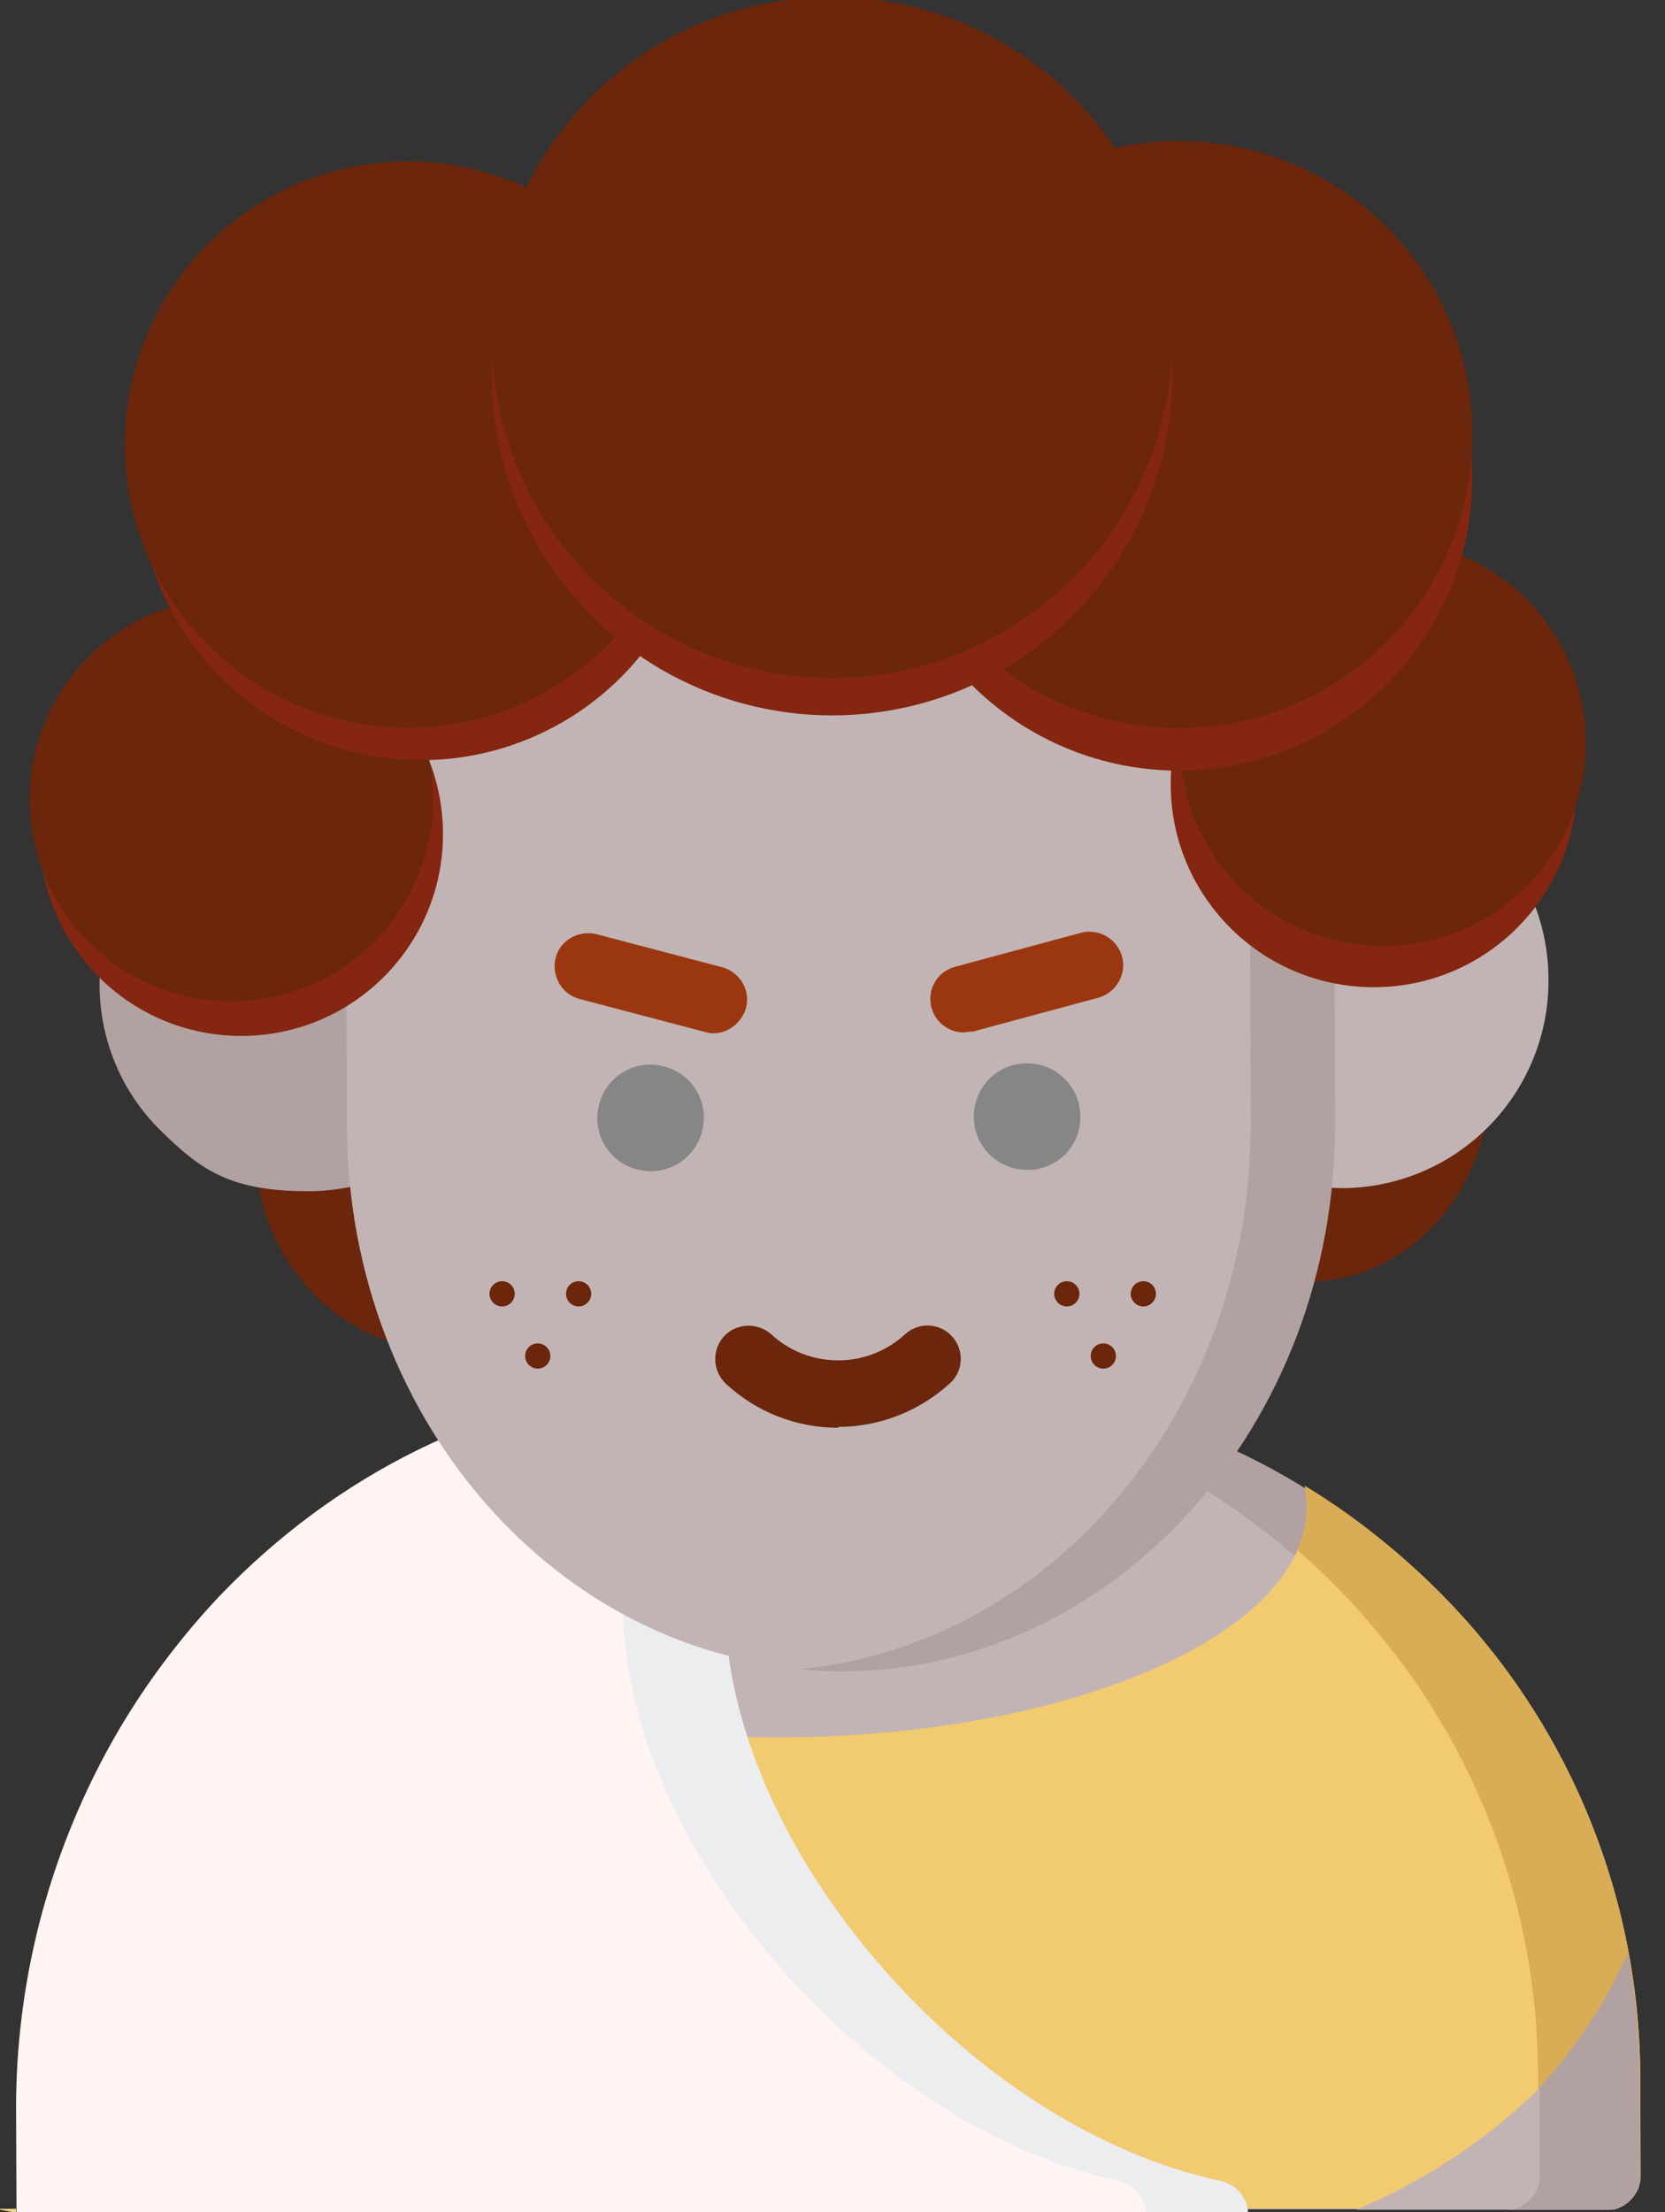 <?xml version="1.0" encoding="utf-8"?>
<!-- Generator: Adobe Illustrator 19.0.0, SVG Export Plug-In . SVG Version: 6.00 Build 0)  -->
<svg version="1.1" id="Layer_1" xmlns="http://www.w3.org/2000/svg" xmlns:xlink="http://www.w3.org/1999/xlink" x="0px" y="0px"
	 viewBox="-114 142.3 383 508.7" style="enable-background:new -114 142.3 383 508.7;" xml:space="preserve">
<rect x="-114" y="142.3" width="383" height="508.7" fill="#333333" stroke="none"/>
<style type="text/css">
	.st0{fill:#6B260B;}
	.st1{fill:#C2B4B4;}
	.st2{fill:#B2A1A1;}
	.st3{fill:#F2CA70;}
	.st4{clip-path:url(#SVGID_2_);}
	.st5{fill:#D8AD56;}
	.st6{fill:#F7D789;}
	.st7{fill:#FFF4F1;}
	.st8{fill:#CCA95A;}
	.st9{fill:#ECEDEF;}
	.st10{fill:#842610;}
	.st11{fill:#868686;}
	.st12{fill:#9B3710;}
</style>
<g>
	<title>adult</title>
	<ellipse class="st0" cx="-12.1" cy="406.2" rx="43.2" ry="46.4"/>
	<ellipse class="st0" cx="186.8" cy="390.3" rx="42" ry="46.7"/>
	<path class="st1" d="M-105,650.3h361.5c1.4-0.4,2.7-1.1,3.7-2.1c1.4-1.5,2.3-3.4,2.2-5.5l-0.1-23c-0.6-87.7-71.7-158.6-159.4-158.9
		h-0.5L50.3,461c-87.9,0.6-158.9,72-158.9,160l0.1,23C-108.4,646.6-107.1,648.8-105,650.3z"/>
	<path class="st2" d="M-43.2,320.7h-0.2c-26.4,0.1-47.7,21.6-47.7,47.9c0,12.7,5,24.8,14.1,33.7c9.1,9,16,13.9,33.7,13.9h0.2
		c26.4,0,47.7-21.4,47.7-47.8C4.6,342-16.9,320.6-43.2,320.7L-43.2,320.7L-43.2,320.7z"/>
	<path class="st1" d="M195.1,319.9h-0.2c-26.4,0.1-47.8,21.6-47.7,48c0,12.7,5,24.8,14.1,33.7c8.9,8.9,21.1,13.9,33.7,13.9h0.2
		c26.4-0.4,47.4-22.1,47-48.5C241.9,341.1,221,320.2,195.1,319.9L195.1,319.9z"/>
	<path class="st2" d="M262.3,619.8c-0.5-87.7-71.7-158.7-159.4-159h-0.5l-18.9,0.1c86.1,2.5,154.7,72.7,155.3,158.9l0.1,23
		c0,2.1-0.8,4-2.3,5.5c-1,1-2.3,1.7-3.7,2.1h23.5c1.4-0.4,2.7-1.1,3.7-2.1c1.4-1.5,2.3-3.4,2.2-5.5L262.3,619.8z"/>
	<path class="st3" d="M263.3,619.8c-0.1-42.3-17.1-82.8-47.2-112.4c-9.1-9-19-16.2-29.9-22.8c0.4,1.6,0.4,2.5,0.4,4.2
		c0,29.3-54.7,53-122.1,53c-57.3,0-105.4-17.2-118.6-40.4c-2.4,2.1-4.8,4.4-7.1,6.7c-29.9,30-46.7,70.6-46.5,112.7l0.1,23
		c0.1,2.6,1.4,4.9,3.5,6.3h361.5c1.4-0.3,2.7-1.1,3.7-2c1.5-1.4,2.3-3.4,2.3-5.5L263.3,619.8z"/>
	<g>
		<g>
			<g>
				<g>
					<g>
						<g>
							<defs>
								<path id="SVGID_1_" d="M263.3,619.8c-0.1-42.3-17.1-82.8-47.2-112.4c-9.1-9-19.1-16.9-30-23.5c0.4,1.6,0.5,3.2,0.5,4.9
									c0,29.3-54.7,53-122.1,53c-57.3,0-105.4-17.2-118.6-40.4c-2.4,2.1-4.8,4.4-7.1,6.7c-29.9,30-46.7,70.6-46.5,112.7l0.1,23
									c0.1,2.6,1.4,4.9,3.5,6.3h361.5c1.4-0.3,2.7-1.1,3.7-2c1.5-1.4,2.3-3.4,2.3-5.5L263.3,619.8z"/>
							</defs>
							<clipPath id="SVGID_2_">
								<use xlink:href="#SVGID_1_"  style="overflow:visible;"/>
							</clipPath>
							<g class="st4">
								<path class="st5" d="M263.3,618.8c-0.5-87.7-71.7-158.7-159.4-159h-0.5l-18.9,0.1c86.1,2.5,154.7,72.7,155.3,158.9l0.1,23
									c0,2.1-0.8,4-2.3,5.5c-1,1-2.3,1.7-3.7,2.1h23.5c1.4-0.4,2.7-1.1,3.7-2.1c1.4-1.5,2.3-3.4,2.2-5.5L263.3,618.8z"/>
							</g>
						</g>
					</g>
				</g>
			</g>
		</g>
	</g>
	<path class="st6" d="M37.2,460.6h0.5C37.5,460.5,37.4,460.6,37.2,460.6z"/>
	<path class="st7" d="M146.9,643.3c-27.5-5.8-56.2-23.9-78.8-50s-35.6-56.4-35.7-83c-0.1-13.6,1.6-27.1,4.9-40.3
		c0.6-2.4,0.1-5-1.4-7c-0.7-0.9-1.6-1.6-2.6-2.2l2.9-0.3c-37.7,3.4-72.7,20.5-99.9,49c-30.2,32.1-46.9,74.6-46.6,118.7l0.1,23.3
		h263.4C153.4,647.8,150.7,644.3,146.9,643.3z"/>
	<path class="st8" d="M35.6,460.7c0.5,0,1.1-0.1,1.6-0.1C36.7,460.6,36.1,460.7,35.6,460.7z"/>
	<path class="st8" d="M37.7,460.5c3.8-0.3,7.6-0.5,11.5-0.5C45.3,460.1,41.5,460.2,37.7,460.5z"/>
	<path class="st9" d="M32.8,464.5c1.5,2,2,4.5,1.4,6.9c-3.3,13.1-5,26.6-4.9,40.1C29.4,538,42.4,568,64.9,594s51,44,78.4,49.7
		c3.7,0.9,6.3,4.2,6.3,8h23.5c0.1-3.5-2.2-6.6-5.5-7.7c-0.2-0.1-0.5-0.1-0.7-0.2c-27.4-5.8-56-23.7-78.5-49.7S52.9,538,52.8,511.6
		c0-13.5,1.6-26.9,4.9-40c0.6-2.4,0.1-4.9-1.4-6.9c-1.4-1.9-3.7-3.1-6.1-3.1h-3.6c-3.9,0-7.7,0.2-11.5,0.5h-0.5
		c-0.5,0-1.1,0.1-1.6,0.1l-2.8,0.3C31.3,462.8,32.1,463.6,32.8,464.5z"/>
	<path class="st6" d="M-110.3,651.1v-0.9h-4.7"/>
	<path class="st1" d="M192.8,294.6c-0.1-33-11.6-54.9-35.5-67c-21.3-11-50.3-12.2-78.4-12.2s-57.1,1.7-78.4,12.7
		c-23.6,12.2-35.1,34.3-35,67.2l0.3,105.9c0.2,69.2,51.1,125.1,113.5,125.1h0.3c62.7-0.2,113.5-56.8,113.3-126L192.8,294.6z"/>
	<path class="st0" d="M78.8,470.6c-9.6,0-18.8-3.6-25.8-10.1c-3.1-2.9-3.3-7.7-0.5-10.9c2.9-3.1,7.7-3.3,10.9-0.5l0,0
		c4.2,3.9,9.7,6,15.4,6h0.1c5.7,0,11.2-2.2,15.4-6.1c3.2-2.8,8-2.5,10.8,0.7c2.7,3.1,2.5,7.7-0.4,10.5c-7,6.5-16.3,10.2-25.9,10.2
		C78.9,470.6,78.8,470.6,78.8,470.6z"/>
	<circle class="st10" cx="-58.5" cy="334.1" r="46.4"/>
	<ellipse class="st0" cx="-60.8" cy="326.1" rx="46.4" ry="46.4"/>
	<path class="st11" d="M47.9,399.3c0-6.8-5.5-12.2-12.3-12.2s-12.2,5.5-12.2,12.3s5.5,12.2,12.3,12.2S47.9,406.1,47.9,399.3z"/>
	<path class="st12" d="M50.1,379.9c-0.7,0-1.3-0.1-1.9-0.3L19.3,372c-4.1-1.1-6.5-5.3-5.5-9.4c1-4.1,5.3-6.5,9.4-5.5l0,0l28.9,7.6
		c4.1,1.1,6.6,5.3,5.5,9.4C56.6,377.5,53.5,379.9,50.1,379.9L50.1,379.9z"/>
	<path class="st11" d="M134.5,399c0-6.8-5.5-12.2-12.3-12.2s-12.2,5.5-12.2,12.3s5.5,12.2,12.3,12.2c6.7,0.1,12.2-5.3,12.2-12
		C134.5,399.2,134.5,399.1,134.5,399z"/>
	<path class="st12" d="M107.7,379.7c-4.3,0-7.7-3.5-7.7-7.7c0-3.5,2.3-6.5,5.7-7.4l28.9-7.8c4.1-1.1,8.3,1.3,9.5,5.4
		c1.1,4.1-1.3,8.3-5.4,9.5l-28.9,7.8C109.1,379.5,108.4,379.6,107.7,379.7z"/>
	<path class="st2" d="M192.8,294.6c-0.1-33-11.6-54.9-35.5-67c-21.3-11-50.3-12.2-78.4-12.2c-2.6,0-5.3,0-7.9,0.1
		c24.3,0.5,48.4,2.7,66.9,12.2c23.7,12.1,35.4,34,35.5,67l0.3,105.9c0.2,65.7-45.5,120-103.9,125.5c3.2,0.3,6.4,0.5,9.8,0.5h0.3
		c62.6-0.2,113.4-56.8,113.2-125.9L192.8,294.6z"/>
	<circle class="st10" cx="202" cy="322.6" r="46.7"/>
	<circle class="st0" cx="204.1" cy="313.1" r="46.7"/>
	<circle class="st10" cx="-17.2" cy="252" r="65.1"/>
	<circle class="st0" cx="-20.2" cy="244.5" r="65.1"/>
	<circle class="st10" cx="157.2" cy="252" r="67.5"/>
	<circle class="st0" cx="157.2" cy="242.2" r="67.5"/>
	<path class="st2" d="M263.3,642.8c0,2.1-0.8,4-2.3,5.5c-1,1-2.3,1.7-3.7,2.1h-23.5c1.4-0.3,2.7-1,3.7-2.1c1.4-1.5,2.3-3.4,2.3-5.5
		l0.3-20.5c8.4-9.1,15.2-19.5,20.3-30.7c0-0.1,0-0.1,0.1-0.2c1.7,9.4,2.6,18.9,2.6,28.4L263.3,642.8z"/>
	<path class="st1" d="M240.2,642.8c0,2.1-0.9,4.1-2.5,5.5c-1.1,1.1-2.6,1.8-4.1,2.1H198c15.7-6.6,30.1-16.1,42.2-28L240.2,642.8
		L240.2,642.8z"/>
	<circle class="st0" cx="1.5" cy="439.8" r="2.9"/>
	<circle class="st0" cx="19.1" cy="439.8" r="2.9"/>
	<circle class="st0" cx="9.7" cy="454.1" r="2.9"/>
	<circle class="st0" cx="131.4" cy="439.8" r="2.9"/>
	<circle class="st0" cx="149" cy="439.8" r="2.9"/>
	<ellipse class="st0" cx="139.8" cy="454.1" rx="2.9" ry="2.9"/>
	<circle class="st10" cx="77.4" cy="228.5" r="78.3"/>
	<circle class="st0" cx="77.4" cy="219.9" r="78.3"/>
</g>
</svg>
